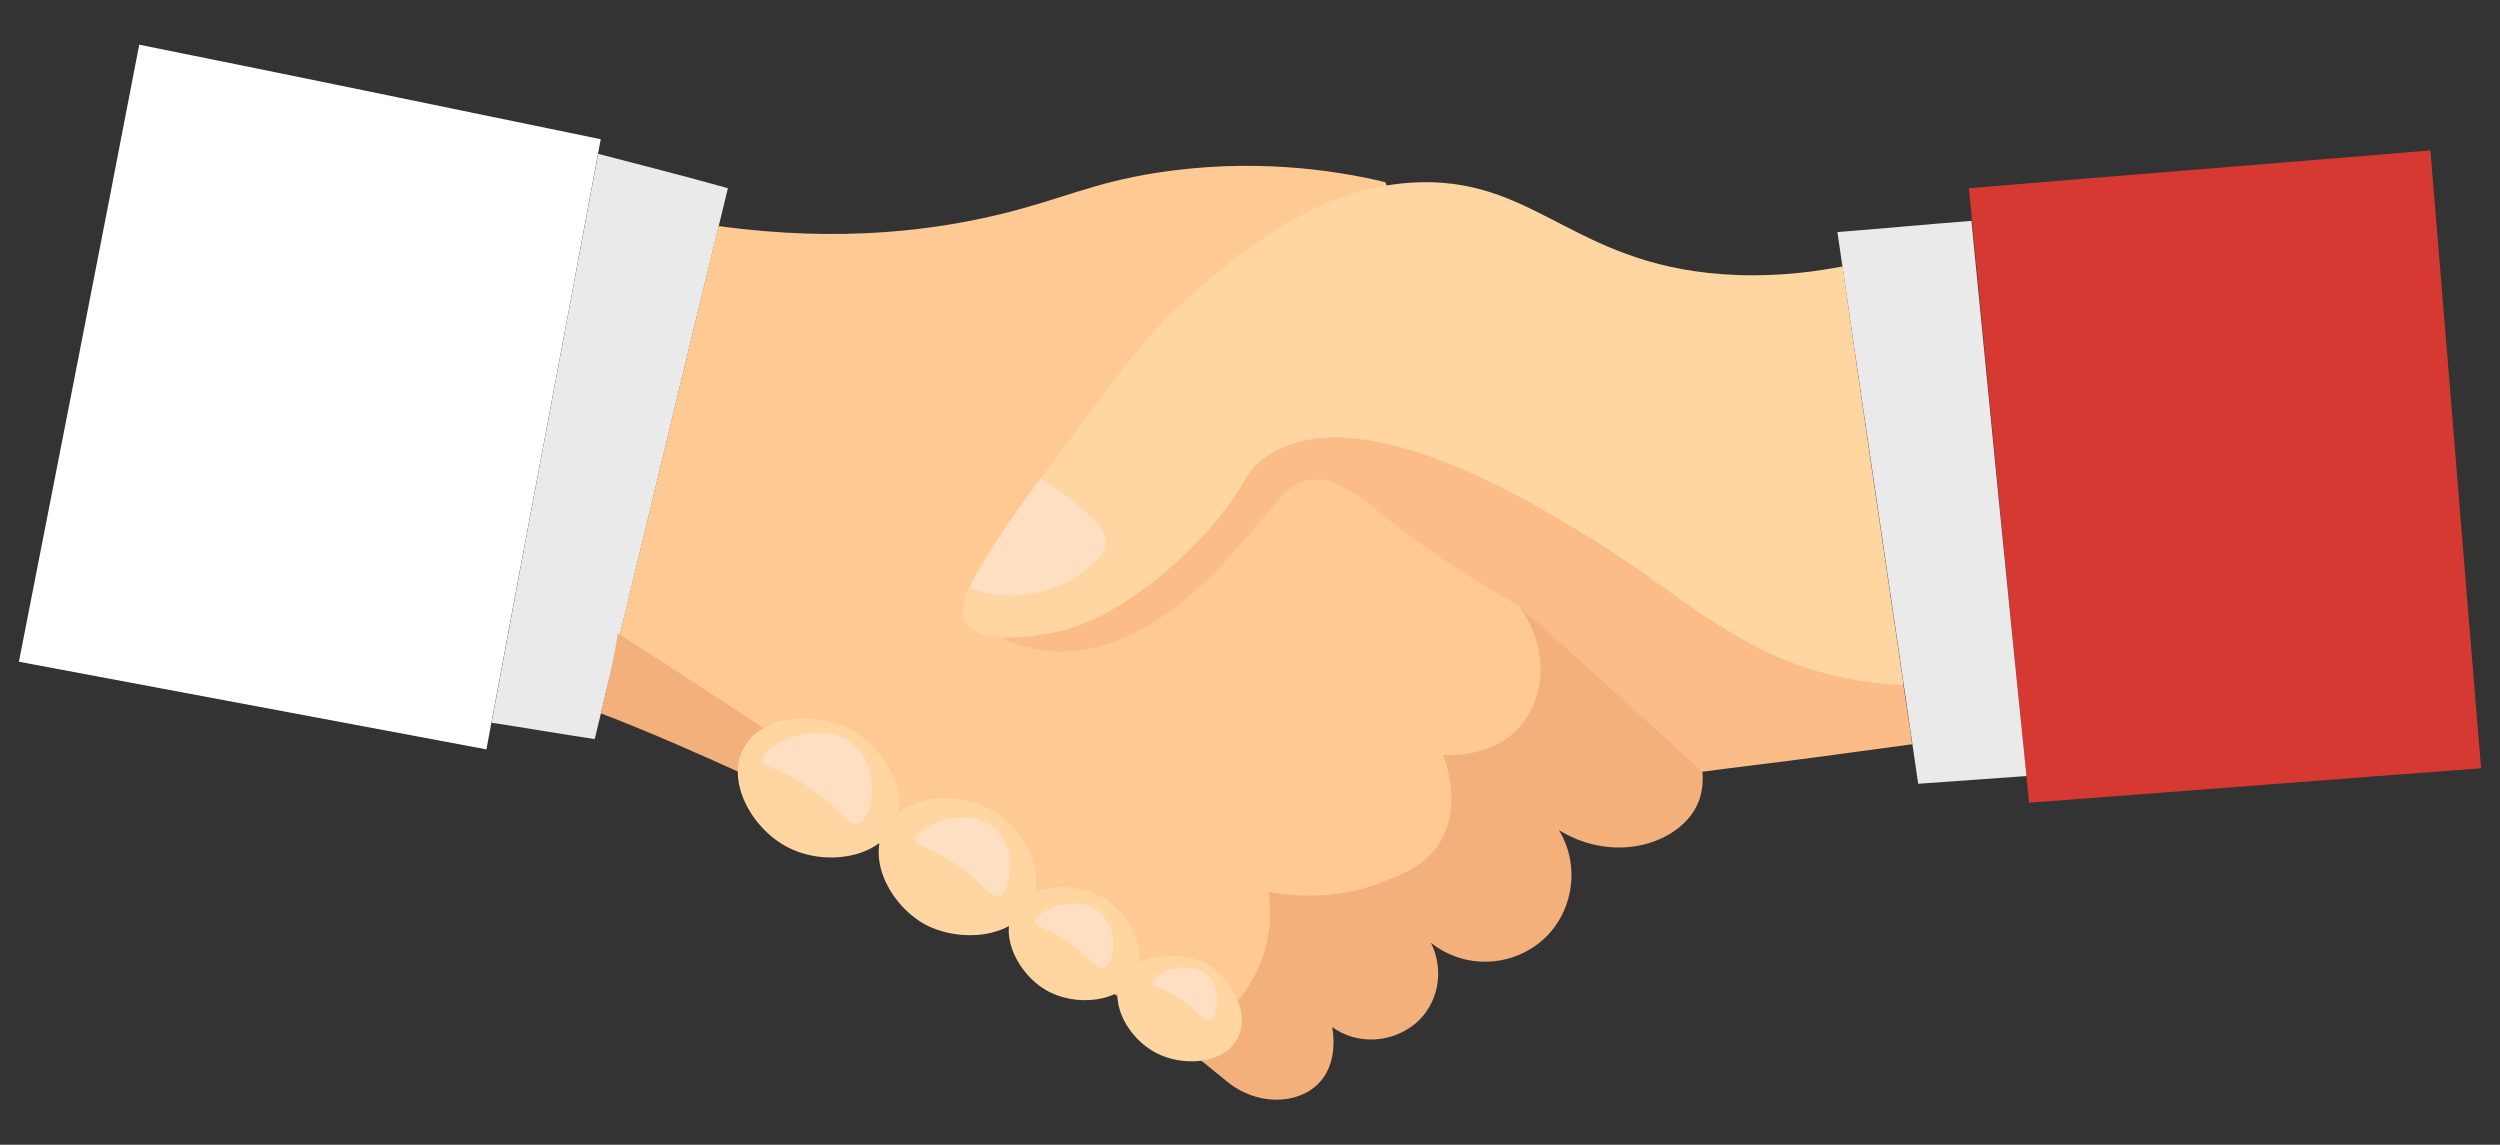 <?xml version="1.0" encoding="utf-8"?>
<!-- Generator: Adobe Illustrator 23.1.0, SVG Export Plug-In . SVG Version: 6.00 Build 0)  -->
<svg version="1.1" id="Camada_1" xmlns="http://www.w3.org/2000/svg" xmlns:xlink="http://www.w3.org/1999/xlink" x="0px" y="0px"
	 viewBox="0 0 290.9 133.2" style="enable-background:new 0 0 290.9 133.2;" xml:space="preserve">
<rect x="0" y="0" width="290.9" height="133.2" fill="#333333" stroke="none"/>
<style type="text/css">
	.st0{fill:#FFFFFF;}
	.st1{fill:#EAEAEA;}
	.st2{fill:#FFC993;}
	.st3{fill:#F3B07B;}
	.st4{fill:#D53932;}
	.st5{fill:#FBBC87;}
	.st6{fill:#FFD6A2;}
	.st7{fill:#FFDFC1;}
</style>
<g>
	<path class="st0" d="M16.2,5.2C11.6,29.1,6.9,53,2.2,77c18.1,3.4,36.3,6.8,54.4,10.2c4.4-23.7,8.9-47.3,13.3-71
		C52,12.5,34.1,8.8,16.2,5.2z"/>
	<path class="st1" d="M69.6,17.9c5,1.3,10.1,2.6,15.1,4C79.5,43.2,74.4,64.6,69.2,86c-4-0.6-8-1.3-12-1.9
		C61.3,62,65.5,39.9,69.6,17.9z"/>
	<path class="st2" d="M83.6,26.3c14.5,2,25.5,0.4,32.9-1.4c7-1.7,10.5-3.6,18.1-4.8c11-1.7,20.4-0.4,26.6,1.1
		c8,20,15.9,39.9,23.9,59.9C172,94,159,106.9,145.9,119.9C120.9,106.1,96,92.3,71,78.5C75.2,61.1,79.4,43.7,83.6,26.3z"/>
	<path class="st3" d="M69.9,83c5.5,2.1,11.2,4.6,17.1,7.3c22.5,10.6,40.9,23.3,55.6,35.4c3.5,3,8.3,2.9,10.8,0.4
		c2.4-2.4,1.7-6.2,1.6-6.6c2.9,2.1,6.9,1.9,9.7-0.4c2.7-2.3,3.4-6.2,1.8-9.4c3.9,3.1,9.4,2.9,13.1-0.4c3.5-3.2,4.3-8.6,1.8-12.7
		c6.7,4.1,14.3,1.4,16.2-3.2c1.4-3.4,0-8-3.6-11.3c-5.8-4-11.6-7.9-17.5-11.9c3.6,4.6,3.6,10.6,0.4,14.3c-3.2,3.7-8.4,3.4-9,3.3
		c0.3,0.8,2.3,6-0.4,10.3c-1.7,2.7-4.3,3.6-6.8,4.6c-4.9,1.9-9.6,1.7-13.1,1.1c0.2,1.3,0.4,3.4-0.2,5.9c-0.7,3.2-2.3,5.4-3.2,6.6
		c-2.9-0.8-7.1-2.1-12-4.3c-6.6-2.9-10.3-5.5-22.6-13.6c0,0-3.3-2.2-20.8-13.7c-7.1-4.7-13-8.5-16.9-11C71.4,76.8,70.7,79.9,69.9,83
		z"/>
	<path class="st4" d="M236.1,93.4c17.5-1.3,35.1-2.7,52.6-4c-2-24-3.9-48-5.9-71.9c-17.9,1.5-35.8,2.9-53.7,4.4
		C231.4,45.7,233.7,69.5,236.1,93.4z"/>
	<path class="st1" d="M229.4,25.7c-5.2,0.4-10.4,0.9-15.6,1.3c3.1,21.4,6.3,42.8,9.4,64.2c4.2-0.3,8.4-0.6,12.6-0.9
		C233.6,68.8,231.5,47.2,229.4,25.7z"/>
	<path class="st5" d="M222.5,86.6c-3.7,0.5-7.4,1-11.1,1.5c-4.4,0.6-8.9,1.1-13.3,1.7c-7.2-6.5-14.3-13-21.5-19.4
		c-6.5-3.6-11.4-7.1-14.7-9.7c-3.7-2.9-6.5-5.5-9.8-4.8c-2,0.4-2.9,1.8-5,4.2c-3.2,3.8-7.3,8.7-12.1,11.8c-2.1,1.4-7.1,4.5-13.3,3.8
		c-2.2-0.3-4-0.9-5.2-1.5c11.8-9.2,23.5-18.3,35.3-27.5c6-0.9,22.7-2.7,40.8,6.3c17.1,8.4,25.7,21.5,28.9,26.8
		C221.8,82,222.2,84.3,222.5,86.6z"/>
	<path class="st6" d="M214.4,31c-2.6,0.5-7,1.2-12.3,1c-18.5-0.7-22.9-11-36.6-10.8c-12.7,0.2-22.7,9.3-29.2,15.2
		c-2.8,2.6-6.8,7.9-14.7,18.6c-8.9,12-10.5,15.4-9.2,17.4c1.7,2.8,8.2,1.6,10.2,1.2c1.6-0.3,7.6-1.6,15.8-9.6
		c6.9-6.8,5.7-8.8,9.3-11.1c10.3-6.6,29.4,4.9,36.2,9c12.4,7.4,19.1,15.6,33.8,17.5c1.6,0.2,3,0.3,3.8,0.3
		C219.1,63.4,216.7,47.2,214.4,31z"/>
	<path class="st6" d="M143.9,121c-1.7,2.9-6.4,3.1-9.4,1.5c-3.1-1.6-5.4-5.6-4.1-8.4c1.4-3.2,7.2-3.9,10.7-1.5
		C143.6,114.4,145.5,118.2,143.9,121z"/>
	<path class="st6" d="M132.1,113.4c-1.6,3.3-7,3.8-10.4,1.8c-3.1-1.8-5.4-6.1-3.8-9.1c1.7-3.3,7.3-3.7,10.7-1.5
		C131.4,106.5,133.6,110.5,132.1,113.4z"/>
	<path class="st6" d="M119.9,105.3c-2.1,3.9-8.2,4.4-12.2,2.3c-3.9-2.1-6.7-7.2-4.9-11c2-4,8.5-4.8,12.7-2.3
		C119.2,96.5,121.9,101.5,119.9,105.3z"/>
	<path class="st6" d="M104.1,96c-2,4-8.4,4.8-12.6,2.5c-4.1-2.2-7-7.6-5-11.4c2.1-4,8.7-4.5,12.9-2C103,87.3,105.9,92.3,104.1,96z"
		/>
	<path class="st7" d="M88.7,88.4c0-1.7,6.2-4.7,10-2.2c2,1.3,2.5,3.5,2.6,3.9c0.5,2.3-0.1,5.3-1.4,5.7c-1.3,0.4-2.1-1.7-5.8-4.2
		C90.6,89.2,88.7,89.3,88.7,88.4z"/>
	<path class="st7" d="M106.5,97.8c0-1.5,5.3-4,8.6-1.9c1.7,1.1,2.2,3,2.3,3.4c0.4,1.9,0,4.5-1.2,4.9c-1.1,0.3-1.8-1.5-4.9-3.6
		C108.2,98.5,106.6,98.6,106.5,97.8z"/>
	<path class="st7" d="M120.4,107.3c0-1.2,4.4-3.3,7.1-1.5c1.4,0.9,1.8,2.4,1.9,2.8c0.4,1.6,0,3.7-1,4c-0.9,0.3-1.5-1.2-4.1-3
		C121.8,107.9,120.5,107.9,120.4,107.3z"/>
	<path class="st7" d="M134.1,114.4c0-1,3.6-2.7,5.9-1.3c1.1,0.7,1.5,2,1.5,2.3c0.3,1.3,0,3.1-0.8,3.3c-0.7,0.2-1.2-1-3.4-2.5
		C135.2,114.9,134.1,114.9,134.1,114.4z"/>
	<path class="st7" d="M121.1,55.7c1,0.6,2.5,1.5,4.1,2.9c2.2,1.9,3.5,3,3.5,4.5c0,1.6-1.7,2.7-3.2,3.8c-3.4,2.3-6.9,2.4-7.9,2.4
		c-2.1,0-3.7-0.5-4.8-0.9c1-1.8,2.1-3.8,3.4-5.8C117.8,60.1,119.5,57.8,121.1,55.7z"/>
</g>
</svg>
